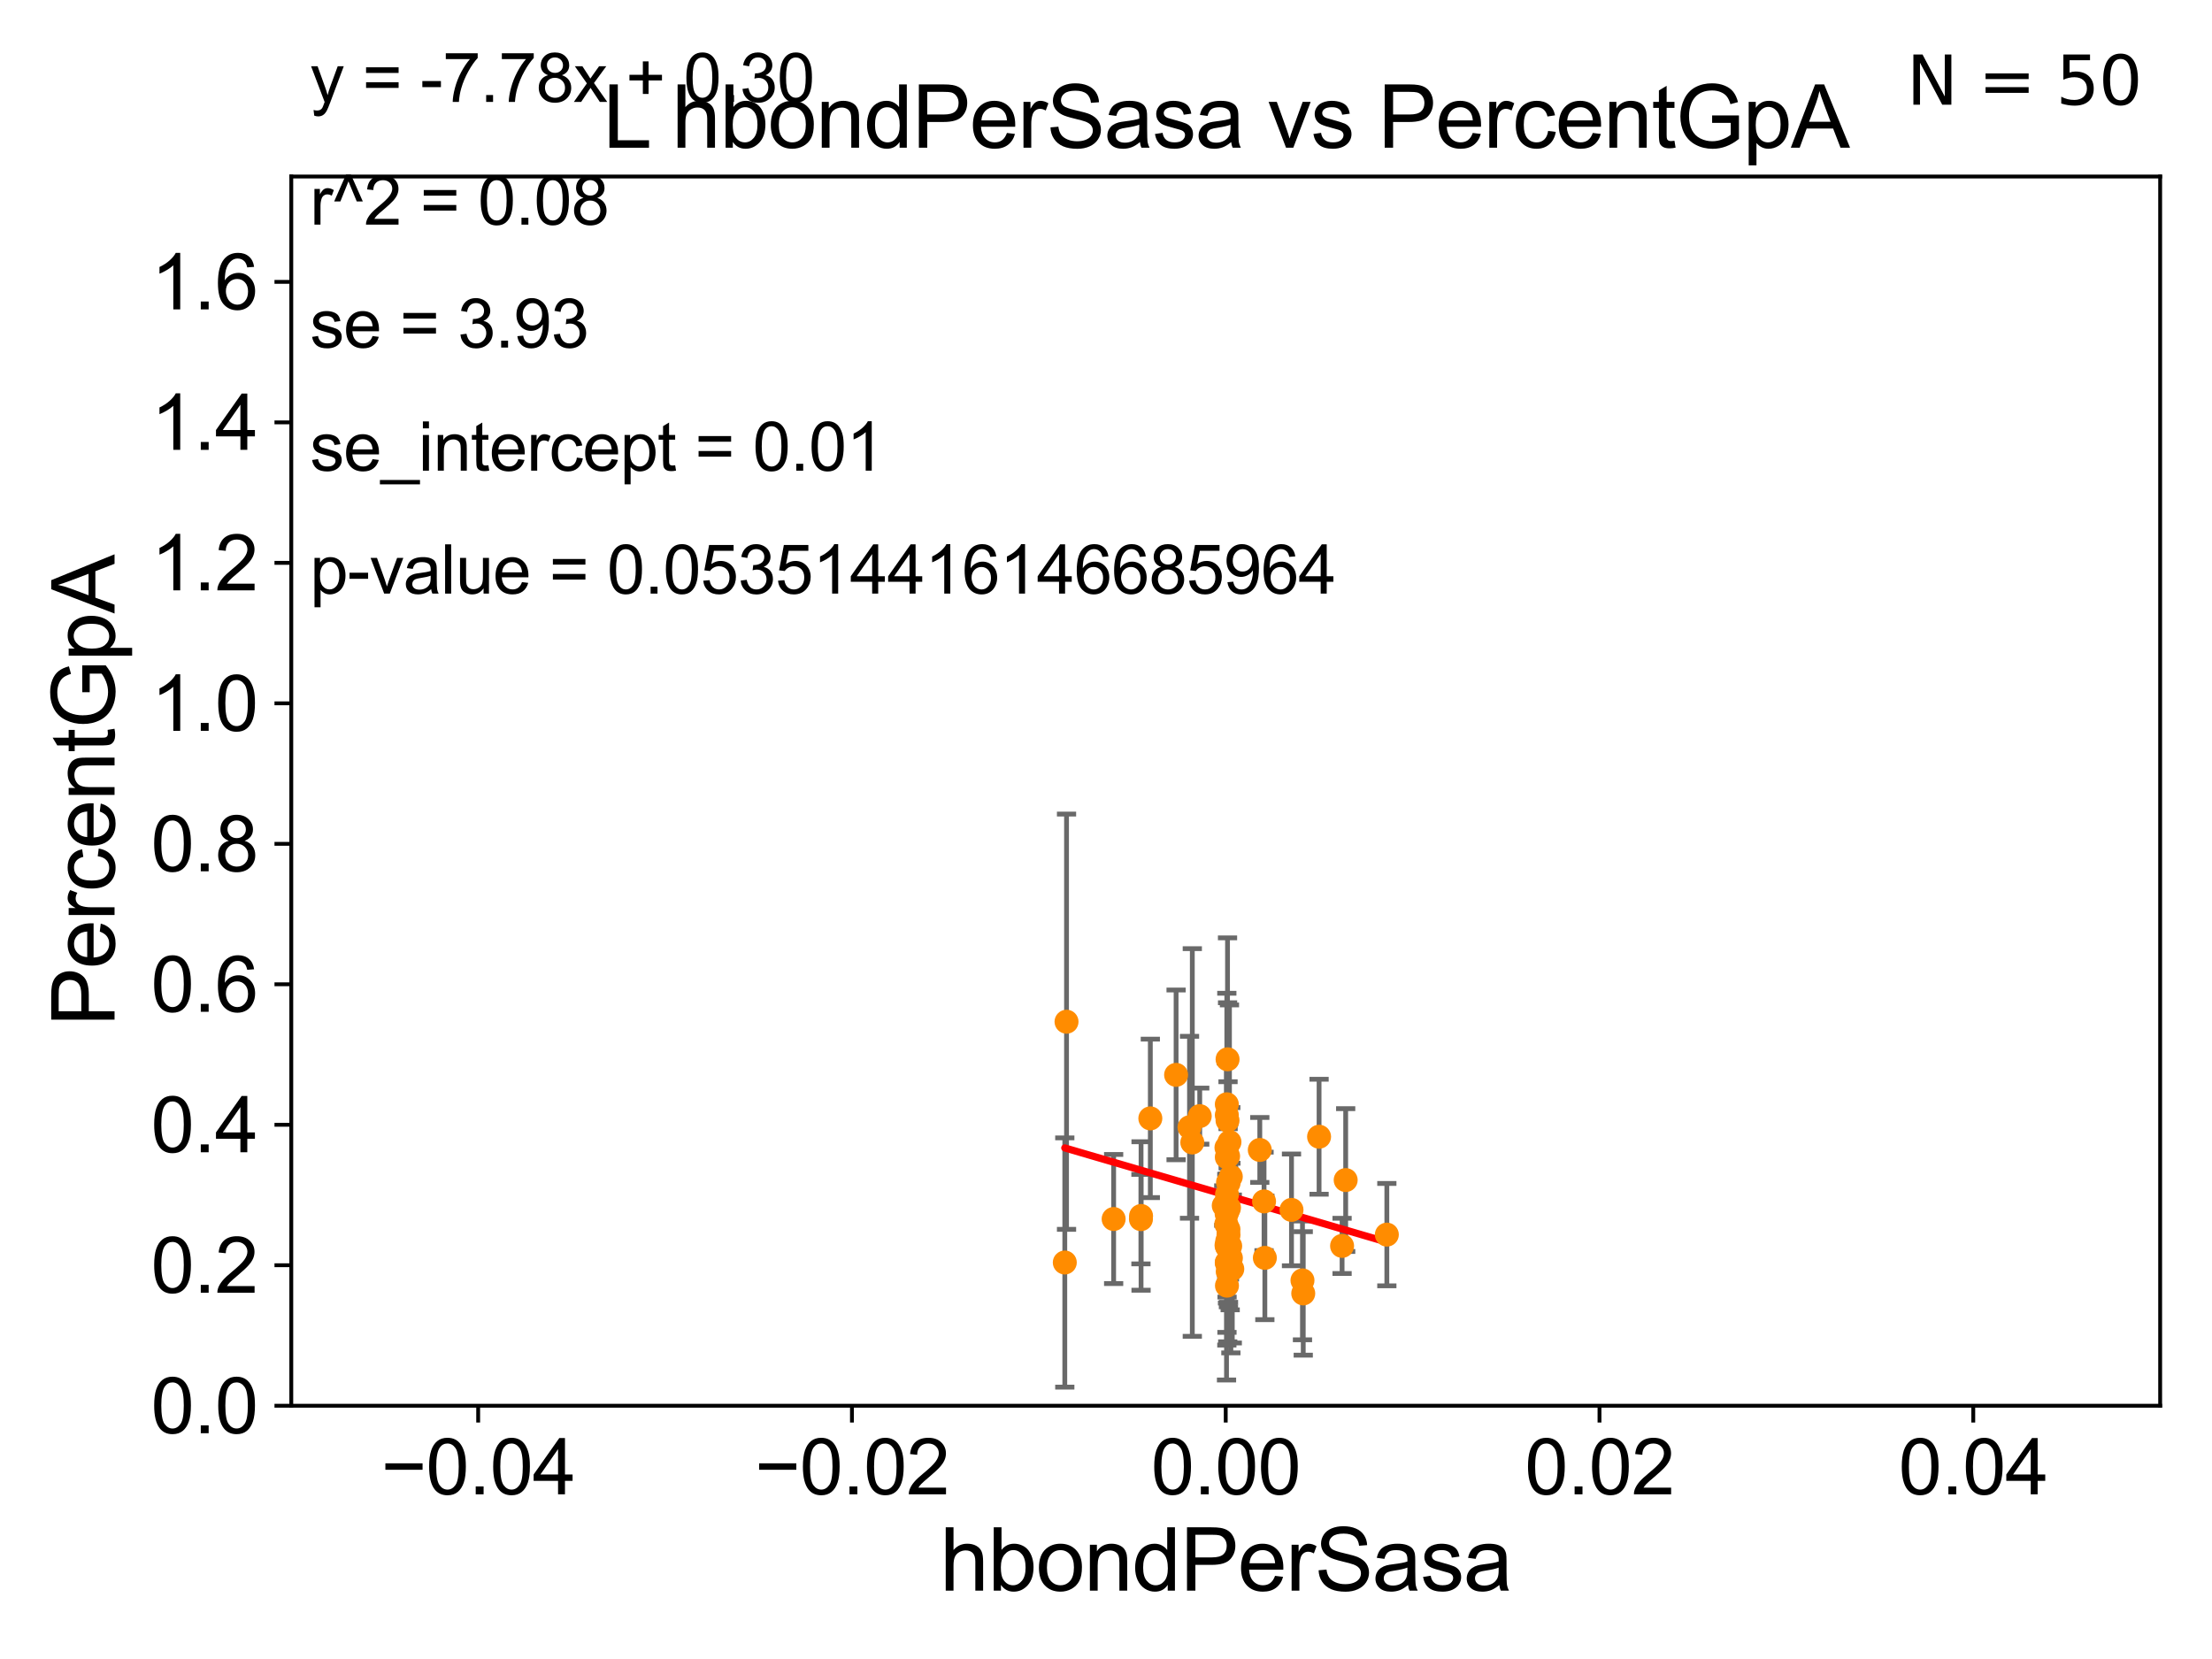 <?xml version="1.0" encoding="utf-8" standalone="no"?>
<!DOCTYPE svg PUBLIC "-//W3C//DTD SVG 1.1//EN"
  "http://www.w3.org/Graphics/SVG/1.1/DTD/svg11.dtd">
<svg xmlns:xlink="http://www.w3.org/1999/xlink" width="460.8pt" height="345.6pt" viewBox="0 0 460.8 345.6" xmlns="http://www.w3.org/2000/svg" version="1.1">
 <defs>
  <style type="text/css">*{stroke-linejoin: round; stroke-linecap: butt}</style>
 </defs>
 <g id="figure_1">
  <g id="patch_1">
   <path d="M 0 345.6 
L 460.8 345.6 
L 460.8 0 
L 0 0 
z
" style="fill: #ffffff"/>
  </g>
  <g id="axes_1">
   <g id="patch_2">
    <path d="M 60.68 292.84 
L 450 292.84 
L 450 36.775 
L 60.68 36.775 
z
" style="fill: #ffffff"/>
   </g>
   <g id="PathCollection_1">
    <defs>
     <path id="m4eedc2c485" d="M 0 1.118 
C 0.297 1.118 0.581 1 0.791 0.791 
C 1 0.581 1.118 0.297 1.118 0 
C 1.118 -0.297 1 -0.581 0.791 -0.791 
C 0.581 -1 0.297 -1.118 0 -1.118 
C -0.297 -1.118 -0.581 -1 -0.791 -0.791 
C -1 -0.581 -1.118 -0.297 -1.118 0 
C -1.118 0.297 -1 0.581 -0.791 0.791 
C -0.581 1 -0.297 1.118 0 1.118 
z
" style="stroke: #ff8c00"/>
    </defs>
    <g clip-path="url(#p54ffae2e24)">
     <use xlink:href="#m4eedc2c485" x="256.026" y="251.568" style="fill: #ff8c00; stroke: #ff8c00"/>
     <use xlink:href="#m4eedc2c485" x="256.707" y="264.352" style="fill: #ff8c00; stroke: #ff8c00"/>
     <use xlink:href="#m4eedc2c485" x="255.569" y="230.042" style="fill: #ff8c00; stroke: #ff8c00"/>
     <use xlink:href="#m4eedc2c485" x="255.931" y="246.435" style="fill: #ff8c00; stroke: #ff8c00"/>
     <use xlink:href="#m4eedc2c485" x="254.931" y="251.144" style="fill: #ff8c00; stroke: #ff8c00"/>
     <use xlink:href="#m4eedc2c485" x="255.532" y="252.869" style="fill: #ff8c00; stroke: #ff8c00"/>
     <use xlink:href="#m4eedc2c485" x="239.635" y="232.979" style="fill: #ff8c00; stroke: #ff8c00"/>
     <use xlink:href="#m4eedc2c485" x="263.492" y="262.035" style="fill: #ff8c00; stroke: #ff8c00"/>
     <use xlink:href="#m4eedc2c485" x="274.788" y="236.801" style="fill: #ff8c00; stroke: #ff8c00"/>
     <use xlink:href="#m4eedc2c485" x="255.506" y="259.41" style="fill: #ff8c00; stroke: #ff8c00"/>
     <use xlink:href="#m4eedc2c485" x="256.417" y="262.075" style="fill: #ff8c00; stroke: #ff8c00"/>
     <use xlink:href="#m4eedc2c485" x="255.919" y="257.264" style="fill: #ff8c00; stroke: #ff8c00"/>
     <use xlink:href="#m4eedc2c485" x="237.68" y="253.967" style="fill: #ff8c00; stroke: #ff8c00"/>
     <use xlink:href="#m4eedc2c485" x="245.002" y="223.915" style="fill: #ff8c00; stroke: #ff8c00"/>
     <use xlink:href="#m4eedc2c485" x="256.398" y="245.109" style="fill: #ff8c00; stroke: #ff8c00"/>
     <use xlink:href="#m4eedc2c485" x="231.992" y="253.941" style="fill: #ff8c00; stroke: #ff8c00"/>
     <use xlink:href="#m4eedc2c485" x="255.715" y="233.413" style="fill: #ff8c00; stroke: #ff8c00"/>
     <use xlink:href="#m4eedc2c485" x="269.043" y="252.041" style="fill: #ff8c00; stroke: #ff8c00"/>
     <use xlink:href="#m4eedc2c485" x="262.439" y="239.556" style="fill: #ff8c00; stroke: #ff8c00"/>
     <use xlink:href="#m4eedc2c485" x="255.495" y="239.066" style="fill: #ff8c00; stroke: #ff8c00"/>
     <use xlink:href="#m4eedc2c485" x="280.329" y="245.828" style="fill: #ff8c00; stroke: #ff8c00"/>
     <use xlink:href="#m4eedc2c485" x="256.269" y="259.567" style="fill: #ff8c00; stroke: #ff8c00"/>
     <use xlink:href="#m4eedc2c485" x="255.822" y="246.304" style="fill: #ff8c00; stroke: #ff8c00"/>
     <use xlink:href="#m4eedc2c485" x="255.6" y="267.823" style="fill: #ff8c00; stroke: #ff8c00"/>
     <use xlink:href="#m4eedc2c485" x="255.569" y="241.061" style="fill: #ff8c00; stroke: #ff8c00"/>
     <use xlink:href="#m4eedc2c485" x="271.49" y="269.441" style="fill: #ff8c00; stroke: #ff8c00"/>
     <use xlink:href="#m4eedc2c485" x="248.38" y="237.999" style="fill: #ff8c00; stroke: #ff8c00"/>
     <use xlink:href="#m4eedc2c485" x="255.555" y="263.043" style="fill: #ff8c00; stroke: #ff8c00"/>
     <use xlink:href="#m4eedc2c485" x="237.704" y="253.312" style="fill: #ff8c00; stroke: #ff8c00"/>
     <use xlink:href="#m4eedc2c485" x="222.177" y="212.841" style="fill: #ff8c00; stroke: #ff8c00"/>
     <use xlink:href="#m4eedc2c485" x="255.57" y="232.291" style="fill: #ff8c00; stroke: #ff8c00"/>
     <use xlink:href="#m4eedc2c485" x="247.798" y="234.829" style="fill: #ff8c00; stroke: #ff8c00"/>
     <use xlink:href="#m4eedc2c485" x="255.605" y="248.845" style="fill: #ff8c00; stroke: #ff8c00"/>
     <use xlink:href="#m4eedc2c485" x="271.33" y="266.729" style="fill: #ff8c00; stroke: #ff8c00"/>
     <use xlink:href="#m4eedc2c485" x="256.119" y="237.902" style="fill: #ff8c00; stroke: #ff8c00"/>
     <use xlink:href="#m4eedc2c485" x="255.621" y="259.734" style="fill: #ff8c00; stroke: #ff8c00"/>
     <use xlink:href="#m4eedc2c485" x="255.574" y="263.007" style="fill: #ff8c00; stroke: #ff8c00"/>
     <use xlink:href="#m4eedc2c485" x="255.837" y="240.841" style="fill: #ff8c00; stroke: #ff8c00"/>
     <use xlink:href="#m4eedc2c485" x="263.324" y="250.274" style="fill: #ff8c00; stroke: #ff8c00"/>
     <use xlink:href="#m4eedc2c485" x="288.904" y="257.195" style="fill: #ff8c00; stroke: #ff8c00"/>
     <use xlink:href="#m4eedc2c485" x="255.844" y="252.045" style="fill: #ff8c00; stroke: #ff8c00"/>
     <use xlink:href="#m4eedc2c485" x="221.816" y="263.003" style="fill: #ff8c00; stroke: #ff8c00"/>
     <use xlink:href="#m4eedc2c485" x="279.581" y="259.543" style="fill: #ff8c00; stroke: #ff8c00"/>
     <use xlink:href="#m4eedc2c485" x="255.907" y="256.094" style="fill: #ff8c00; stroke: #ff8c00"/>
     <use xlink:href="#m4eedc2c485" x="255.882" y="251.594" style="fill: #ff8c00; stroke: #ff8c00"/>
     <use xlink:href="#m4eedc2c485" x="249.925" y="232.508" style="fill: #ff8c00; stroke: #ff8c00"/>
     <use xlink:href="#m4eedc2c485" x="255.726" y="220.673" style="fill: #ff8c00; stroke: #ff8c00"/>
     <use xlink:href="#m4eedc2c485" x="255.76" y="264.89" style="fill: #ff8c00; stroke: #ff8c00"/>
     <use xlink:href="#m4eedc2c485" x="255.461" y="255" style="fill: #ff8c00; stroke: #ff8c00"/>
     <use xlink:href="#m4eedc2c485" x="255.666" y="258.511" style="fill: #ff8c00; stroke: #ff8c00"/>
    </g>
   </g>
   <g id="matplotlib.axis_1">
    <g id="xtick_1">
     <g id="line2d_1">
      <defs>
       <path id="m4521befaea" d="M 0 0 
L 0 3.5 
" style="stroke: #000000; stroke-width: 0.8"/>
      </defs>
      <g>
       <use xlink:href="#m4521befaea" x="99.612" y="292.84" style="stroke: #000000; stroke-width: 0.8"/>
      </g>
     </g>
     <g id="text_1">
      <!-- −0.04 -->
      <g transform="translate(79.371 311.293)scale(0.16 -0.16)">
       <defs>
        <path id="ArialMT-2212" d="M 3381 1997 
L 356 1997 
L 356 2522 
L 3381 2522 
L 3381 1997 
z
" transform="scale(0.016)"/>
        <path id="ArialMT-30" d="M 266 2259 
Q 266 3072 433 3567 
Q 600 4063 929 4331 
Q 1259 4600 1759 4600 
Q 2128 4600 2406 4451 
Q 2684 4303 2865 4023 
Q 3047 3744 3150 3342 
Q 3253 2941 3253 2259 
Q 3253 1453 3087 958 
Q 2922 463 2592 192 
Q 2263 -78 1759 -78 
Q 1097 -78 719 397 
Q 266 969 266 2259 
z
M 844 2259 
Q 844 1131 1108 757 
Q 1372 384 1759 384 
Q 2147 384 2411 759 
Q 2675 1134 2675 2259 
Q 2675 3391 2411 3762 
Q 2147 4134 1753 4134 
Q 1366 4134 1134 3806 
Q 844 3388 844 2259 
z
" transform="scale(0.016)"/>
        <path id="ArialMT-2e" d="M 581 0 
L 581 641 
L 1222 641 
L 1222 0 
L 581 0 
z
" transform="scale(0.016)"/>
        <path id="ArialMT-34" d="M 2069 0 
L 2069 1097 
L 81 1097 
L 81 1613 
L 2172 4581 
L 2631 4581 
L 2631 1613 
L 3250 1613 
L 3250 1097 
L 2631 1097 
L 2631 0 
L 2069 0 
z
M 2069 1613 
L 2069 3678 
L 634 1613 
L 2069 1613 
z
" transform="scale(0.016)"/>
       </defs>
       <use xlink:href="#ArialMT-2212"/>
       <use xlink:href="#ArialMT-30" x="58.398"/>
       <use xlink:href="#ArialMT-2e" x="114.014"/>
       <use xlink:href="#ArialMT-30" x="141.797"/>
       <use xlink:href="#ArialMT-34" x="197.412"/>
      </g>
     </g>
    </g>
    <g id="xtick_2">
     <g id="line2d_2">
      <g>
       <use xlink:href="#m4521befaea" x="177.476" y="292.84" style="stroke: #000000; stroke-width: 0.8"/>
      </g>
     </g>
     <g id="text_2">
      <!-- −0.02 -->
      <g transform="translate(157.235 311.293)scale(0.16 -0.16)">
       <defs>
        <path id="ArialMT-32" d="M 3222 541 
L 3222 0 
L 194 0 
Q 188 203 259 391 
Q 375 700 629 1000 
Q 884 1300 1366 1694 
Q 2113 2306 2375 2664 
Q 2638 3022 2638 3341 
Q 2638 3675 2398 3904 
Q 2159 4134 1775 4134 
Q 1369 4134 1125 3890 
Q 881 3647 878 3216 
L 300 3275 
Q 359 3922 746 4261 
Q 1134 4600 1788 4600 
Q 2447 4600 2831 4234 
Q 3216 3869 3216 3328 
Q 3216 3053 3103 2787 
Q 2991 2522 2730 2228 
Q 2469 1934 1863 1422 
Q 1356 997 1212 845 
Q 1069 694 975 541 
L 3222 541 
z
" transform="scale(0.016)"/>
       </defs>
       <use xlink:href="#ArialMT-2212"/>
       <use xlink:href="#ArialMT-30" x="58.398"/>
       <use xlink:href="#ArialMT-2e" x="114.014"/>
       <use xlink:href="#ArialMT-30" x="141.797"/>
       <use xlink:href="#ArialMT-32" x="197.412"/>
      </g>
     </g>
    </g>
    <g id="xtick_3">
     <g id="line2d_3">
      <g>
       <use xlink:href="#m4521befaea" x="255.34" y="292.84" style="stroke: #000000; stroke-width: 0.8"/>
      </g>
     </g>
     <g id="text_3">
      <!-- 0.00 -->
      <g transform="translate(239.771 311.293)scale(0.16 -0.16)">
       <use xlink:href="#ArialMT-30"/>
       <use xlink:href="#ArialMT-2e" x="55.615"/>
       <use xlink:href="#ArialMT-30" x="83.398"/>
       <use xlink:href="#ArialMT-30" x="139.014"/>
      </g>
     </g>
    </g>
    <g id="xtick_4">
     <g id="line2d_4">
      <g>
       <use xlink:href="#m4521befaea" x="333.204" y="292.84" style="stroke: #000000; stroke-width: 0.8"/>
      </g>
     </g>
     <g id="text_4">
      <!-- 0.02 -->
      <g transform="translate(317.635 311.293)scale(0.16 -0.16)">
       <use xlink:href="#ArialMT-30"/>
       <use xlink:href="#ArialMT-2e" x="55.615"/>
       <use xlink:href="#ArialMT-30" x="83.398"/>
       <use xlink:href="#ArialMT-32" x="139.014"/>
      </g>
     </g>
    </g>
    <g id="xtick_5">
     <g id="line2d_5">
      <g>
       <use xlink:href="#m4521befaea" x="411.068" y="292.84" style="stroke: #000000; stroke-width: 0.8"/>
      </g>
     </g>
     <g id="text_5">
      <!-- 0.04 -->
      <g transform="translate(395.499 311.293)scale(0.16 -0.16)">
       <use xlink:href="#ArialMT-30"/>
       <use xlink:href="#ArialMT-2e" x="55.615"/>
       <use xlink:href="#ArialMT-30" x="83.398"/>
       <use xlink:href="#ArialMT-34" x="139.014"/>
      </g>
     </g>
    </g>
    <g id="text_6">
     <!-- hbondPerSasa -->
     <g transform="translate(195.798 331.357)scale(0.18 -0.18)">
      <defs>
       <path id="ArialMT-68" d="M 422 0 
L 422 4581 
L 984 4581 
L 984 2938 
Q 1378 3394 1978 3394 
Q 2347 3394 2619 3248 
Q 2891 3103 3008 2847 
Q 3125 2591 3125 2103 
L 3125 0 
L 2563 0 
L 2563 2103 
Q 2563 2525 2380 2717 
Q 2197 2909 1863 2909 
Q 1613 2909 1392 2779 
Q 1172 2650 1078 2428 
Q 984 2206 984 1816 
L 984 0 
L 422 0 
z
" transform="scale(0.016)"/>
       <path id="ArialMT-62" d="M 941 0 
L 419 0 
L 419 4581 
L 981 4581 
L 981 2947 
Q 1338 3394 1891 3394 
Q 2197 3394 2470 3270 
Q 2744 3147 2920 2923 
Q 3097 2700 3197 2384 
Q 3297 2069 3297 1709 
Q 3297 856 2875 390 
Q 2453 -75 1863 -75 
Q 1275 -75 941 416 
L 941 0 
z
M 934 1684 
Q 934 1088 1097 822 
Q 1363 388 1816 388 
Q 2184 388 2453 708 
Q 2722 1028 2722 1663 
Q 2722 2313 2464 2622 
Q 2206 2931 1841 2931 
Q 1472 2931 1203 2611 
Q 934 2291 934 1684 
z
" transform="scale(0.016)"/>
       <path id="ArialMT-6f" d="M 213 1659 
Q 213 2581 725 3025 
Q 1153 3394 1769 3394 
Q 2453 3394 2887 2945 
Q 3322 2497 3322 1706 
Q 3322 1066 3130 698 
Q 2938 331 2570 128 
Q 2203 -75 1769 -75 
Q 1072 -75 642 372 
Q 213 819 213 1659 
z
M 791 1659 
Q 791 1022 1069 705 
Q 1347 388 1769 388 
Q 2188 388 2466 706 
Q 2744 1025 2744 1678 
Q 2744 2294 2464 2611 
Q 2184 2928 1769 2928 
Q 1347 2928 1069 2612 
Q 791 2297 791 1659 
z
" transform="scale(0.016)"/>
       <path id="ArialMT-6e" d="M 422 0 
L 422 3319 
L 928 3319 
L 928 2847 
Q 1294 3394 1984 3394 
Q 2284 3394 2536 3286 
Q 2788 3178 2913 3003 
Q 3038 2828 3088 2588 
Q 3119 2431 3119 2041 
L 3119 0 
L 2556 0 
L 2556 2019 
Q 2556 2363 2490 2533 
Q 2425 2703 2258 2804 
Q 2091 2906 1866 2906 
Q 1506 2906 1245 2678 
Q 984 2450 984 1813 
L 984 0 
L 422 0 
z
" transform="scale(0.016)"/>
       <path id="ArialMT-64" d="M 2575 0 
L 2575 419 
Q 2259 -75 1647 -75 
Q 1250 -75 917 144 
Q 584 363 401 755 
Q 219 1147 219 1656 
Q 219 2153 384 2558 
Q 550 2963 881 3178 
Q 1213 3394 1622 3394 
Q 1922 3394 2156 3267 
Q 2391 3141 2538 2938 
L 2538 4581 
L 3097 4581 
L 3097 0 
L 2575 0 
z
M 797 1656 
Q 797 1019 1065 703 
Q 1334 388 1700 388 
Q 2069 388 2326 689 
Q 2584 991 2584 1609 
Q 2584 2291 2321 2609 
Q 2059 2928 1675 2928 
Q 1300 2928 1048 2622 
Q 797 2316 797 1656 
z
" transform="scale(0.016)"/>
       <path id="ArialMT-50" d="M 494 0 
L 494 4581 
L 2222 4581 
Q 2678 4581 2919 4538 
Q 3256 4481 3484 4323 
Q 3713 4166 3852 3881 
Q 3991 3597 3991 3256 
Q 3991 2672 3619 2267 
Q 3247 1863 2275 1863 
L 1100 1863 
L 1100 0 
L 494 0 
z
M 1100 2403 
L 2284 2403 
Q 2872 2403 3119 2622 
Q 3366 2841 3366 3238 
Q 3366 3525 3220 3729 
Q 3075 3934 2838 4000 
Q 2684 4041 2272 4041 
L 1100 4041 
L 1100 2403 
z
" transform="scale(0.016)"/>
       <path id="ArialMT-65" d="M 2694 1069 
L 3275 997 
Q 3138 488 2766 206 
Q 2394 -75 1816 -75 
Q 1088 -75 661 373 
Q 234 822 234 1631 
Q 234 2469 665 2931 
Q 1097 3394 1784 3394 
Q 2450 3394 2872 2941 
Q 3294 2488 3294 1666 
Q 3294 1616 3291 1516 
L 816 1516 
Q 847 969 1125 678 
Q 1403 388 1819 388 
Q 2128 388 2347 550 
Q 2566 713 2694 1069 
z
M 847 1978 
L 2700 1978 
Q 2663 2397 2488 2606 
Q 2219 2931 1791 2931 
Q 1403 2931 1139 2672 
Q 875 2413 847 1978 
z
" transform="scale(0.016)"/>
       <path id="ArialMT-72" d="M 416 0 
L 416 3319 
L 922 3319 
L 922 2816 
Q 1116 3169 1280 3281 
Q 1444 3394 1641 3394 
Q 1925 3394 2219 3213 
L 2025 2691 
Q 1819 2813 1613 2813 
Q 1428 2813 1281 2702 
Q 1134 2591 1072 2394 
Q 978 2094 978 1738 
L 978 0 
L 416 0 
z
" transform="scale(0.016)"/>
       <path id="ArialMT-53" d="M 288 1472 
L 859 1522 
Q 900 1178 1048 958 
Q 1197 738 1509 602 
Q 1822 466 2213 466 
Q 2559 466 2825 569 
Q 3091 672 3220 851 
Q 3350 1031 3350 1244 
Q 3350 1459 3225 1620 
Q 3100 1781 2813 1891 
Q 2628 1963 1997 2114 
Q 1366 2266 1113 2400 
Q 784 2572 623 2826 
Q 463 3081 463 3397 
Q 463 3744 659 4045 
Q 856 4347 1234 4503 
Q 1613 4659 2075 4659 
Q 2584 4659 2973 4495 
Q 3363 4331 3572 4012 
Q 3781 3694 3797 3291 
L 3216 3247 
Q 3169 3681 2898 3903 
Q 2628 4125 2100 4125 
Q 1550 4125 1298 3923 
Q 1047 3722 1047 3438 
Q 1047 3191 1225 3031 
Q 1400 2872 2139 2705 
Q 2878 2538 3153 2413 
Q 3553 2228 3743 1945 
Q 3934 1663 3934 1294 
Q 3934 928 3725 604 
Q 3516 281 3123 101 
Q 2731 -78 2241 -78 
Q 1619 -78 1198 103 
Q 778 284 539 648 
Q 300 1013 288 1472 
z
" transform="scale(0.016)"/>
       <path id="ArialMT-61" d="M 2588 409 
Q 2275 144 1986 34 
Q 1697 -75 1366 -75 
Q 819 -75 525 192 
Q 231 459 231 875 
Q 231 1119 342 1320 
Q 453 1522 633 1644 
Q 813 1766 1038 1828 
Q 1203 1872 1538 1913 
Q 2219 1994 2541 2106 
Q 2544 2222 2544 2253 
Q 2544 2597 2384 2738 
Q 2169 2928 1744 2928 
Q 1347 2928 1158 2789 
Q 969 2650 878 2297 
L 328 2372 
Q 403 2725 575 2942 
Q 747 3159 1072 3276 
Q 1397 3394 1825 3394 
Q 2250 3394 2515 3294 
Q 2781 3194 2906 3042 
Q 3031 2891 3081 2659 
Q 3109 2516 3109 2141 
L 3109 1391 
Q 3109 606 3145 398 
Q 3181 191 3288 0 
L 2700 0 
Q 2613 175 2588 409 
z
M 2541 1666 
Q 2234 1541 1622 1453 
Q 1275 1403 1131 1340 
Q 988 1278 909 1158 
Q 831 1038 831 891 
Q 831 666 1001 516 
Q 1172 366 1500 366 
Q 1825 366 2078 508 
Q 2331 650 2450 897 
Q 2541 1088 2541 1459 
L 2541 1666 
z
" transform="scale(0.016)"/>
       <path id="ArialMT-73" d="M 197 991 
L 753 1078 
Q 800 744 1014 566 
Q 1228 388 1613 388 
Q 2000 388 2187 545 
Q 2375 703 2375 916 
Q 2375 1106 2209 1216 
Q 2094 1291 1634 1406 
Q 1016 1563 777 1677 
Q 538 1791 414 1992 
Q 291 2194 291 2438 
Q 291 2659 392 2848 
Q 494 3038 669 3163 
Q 800 3259 1026 3326 
Q 1253 3394 1513 3394 
Q 1903 3394 2198 3281 
Q 2494 3169 2634 2976 
Q 2775 2784 2828 2463 
L 2278 2388 
Q 2241 2644 2061 2787 
Q 1881 2931 1553 2931 
Q 1166 2931 1000 2803 
Q 834 2675 834 2503 
Q 834 2394 903 2306 
Q 972 2216 1119 2156 
Q 1203 2125 1616 2013 
Q 2213 1853 2448 1751 
Q 2684 1650 2818 1456 
Q 2953 1263 2953 975 
Q 2953 694 2789 445 
Q 2625 197 2315 61 
Q 2006 -75 1616 -75 
Q 969 -75 630 194 
Q 291 463 197 991 
z
" transform="scale(0.016)"/>
      </defs>
      <use xlink:href="#ArialMT-68"/>
      <use xlink:href="#ArialMT-62" x="55.615"/>
      <use xlink:href="#ArialMT-6f" x="111.23"/>
      <use xlink:href="#ArialMT-6e" x="166.846"/>
      <use xlink:href="#ArialMT-64" x="222.461"/>
      <use xlink:href="#ArialMT-50" x="278.076"/>
      <use xlink:href="#ArialMT-65" x="344.775"/>
      <use xlink:href="#ArialMT-72" x="400.391"/>
      <use xlink:href="#ArialMT-53" x="433.691"/>
      <use xlink:href="#ArialMT-61" x="500.391"/>
      <use xlink:href="#ArialMT-73" x="556.006"/>
      <use xlink:href="#ArialMT-61" x="606.006"/>
     </g>
    </g>
   </g>
   <g id="matplotlib.axis_2">
    <g id="ytick_1">
     <g id="line2d_6">
      <defs>
       <path id="m41de1d4f86" d="M 0 0 
L -3.5 0 
" style="stroke: #000000; stroke-width: 0.8"/>
      </defs>
      <g>
       <use xlink:href="#m41de1d4f86" x="60.68" y="292.84" style="stroke: #000000; stroke-width: 0.8"/>
      </g>
     </g>
     <g id="text_7">
      <!-- 0.0 -->
      <g transform="translate(31.44 298.566)scale(0.16 -0.16)">
       <use xlink:href="#ArialMT-30"/>
       <use xlink:href="#ArialMT-2e" x="55.615"/>
       <use xlink:href="#ArialMT-30" x="83.398"/>
      </g>
     </g>
    </g>
    <g id="ytick_2">
     <g id="line2d_7">
      <g>
       <use xlink:href="#m41de1d4f86" x="60.68" y="263.575" style="stroke: #000000; stroke-width: 0.8"/>
      </g>
     </g>
     <g id="text_8">
      <!-- 0.2 -->
      <g transform="translate(31.44 269.302)scale(0.16 -0.16)">
       <use xlink:href="#ArialMT-30"/>
       <use xlink:href="#ArialMT-2e" x="55.615"/>
       <use xlink:href="#ArialMT-32" x="83.398"/>
      </g>
     </g>
    </g>
    <g id="ytick_3">
     <g id="line2d_8">
      <g>
       <use xlink:href="#m41de1d4f86" x="60.68" y="234.311" style="stroke: #000000; stroke-width: 0.8"/>
      </g>
     </g>
     <g id="text_9">
      <!-- 0.4 -->
      <g transform="translate(31.44 240.037)scale(0.16 -0.16)">
       <use xlink:href="#ArialMT-30"/>
       <use xlink:href="#ArialMT-2e" x="55.615"/>
       <use xlink:href="#ArialMT-34" x="83.398"/>
      </g>
     </g>
    </g>
    <g id="ytick_4">
     <g id="line2d_9">
      <g>
       <use xlink:href="#m41de1d4f86" x="60.68" y="205.046" style="stroke: #000000; stroke-width: 0.8"/>
      </g>
     </g>
     <g id="text_10">
      <!-- 0.6 -->
      <g transform="translate(31.44 210.772)scale(0.16 -0.16)">
       <defs>
        <path id="ArialMT-36" d="M 3184 3459 
L 2625 3416 
Q 2550 3747 2413 3897 
Q 2184 4138 1850 4138 
Q 1581 4138 1378 3988 
Q 1113 3794 959 3422 
Q 806 3050 800 2363 
Q 1003 2672 1297 2822 
Q 1591 2972 1913 2972 
Q 2475 2972 2870 2558 
Q 3266 2144 3266 1488 
Q 3266 1056 3080 686 
Q 2894 316 2569 119 
Q 2244 -78 1831 -78 
Q 1128 -78 684 439 
Q 241 956 241 2144 
Q 241 3472 731 4075 
Q 1159 4600 1884 4600 
Q 2425 4600 2770 4297 
Q 3116 3994 3184 3459 
z
M 888 1484 
Q 888 1194 1011 928 
Q 1134 663 1356 523 
Q 1578 384 1822 384 
Q 2178 384 2434 671 
Q 2691 959 2691 1453 
Q 2691 1928 2437 2201 
Q 2184 2475 1800 2475 
Q 1419 2475 1153 2201 
Q 888 1928 888 1484 
z
" transform="scale(0.016)"/>
       </defs>
       <use xlink:href="#ArialMT-30"/>
       <use xlink:href="#ArialMT-2e" x="55.615"/>
       <use xlink:href="#ArialMT-36" x="83.398"/>
      </g>
     </g>
    </g>
    <g id="ytick_5">
     <g id="line2d_10">
      <g>
       <use xlink:href="#m41de1d4f86" x="60.68" y="175.782" style="stroke: #000000; stroke-width: 0.8"/>
      </g>
     </g>
     <g id="text_11">
      <!-- 0.8 -->
      <g transform="translate(31.44 181.508)scale(0.16 -0.16)">
       <defs>
        <path id="ArialMT-38" d="M 1131 2484 
Q 781 2613 612 2850 
Q 444 3088 444 3419 
Q 444 3919 803 4259 
Q 1163 4600 1759 4600 
Q 2359 4600 2725 4251 
Q 3091 3903 3091 3403 
Q 3091 3084 2923 2848 
Q 2756 2613 2416 2484 
Q 2838 2347 3058 2040 
Q 3278 1734 3278 1309 
Q 3278 722 2862 322 
Q 2447 -78 1769 -78 
Q 1091 -78 675 323 
Q 259 725 259 1325 
Q 259 1772 486 2073 
Q 713 2375 1131 2484 
z
M 1019 3438 
Q 1019 3113 1228 2906 
Q 1438 2700 1772 2700 
Q 2097 2700 2305 2904 
Q 2513 3109 2513 3406 
Q 2513 3716 2298 3927 
Q 2084 4138 1766 4138 
Q 1444 4138 1231 3931 
Q 1019 3725 1019 3438 
z
M 838 1322 
Q 838 1081 952 856 
Q 1066 631 1291 507 
Q 1516 384 1775 384 
Q 2178 384 2440 643 
Q 2703 903 2703 1303 
Q 2703 1709 2433 1975 
Q 2163 2241 1756 2241 
Q 1359 2241 1098 1978 
Q 838 1716 838 1322 
z
" transform="scale(0.016)"/>
       </defs>
       <use xlink:href="#ArialMT-30"/>
       <use xlink:href="#ArialMT-2e" x="55.615"/>
       <use xlink:href="#ArialMT-38" x="83.398"/>
      </g>
     </g>
    </g>
    <g id="ytick_6">
     <g id="line2d_11">
      <g>
       <use xlink:href="#m41de1d4f86" x="60.68" y="146.517" style="stroke: #000000; stroke-width: 0.8"/>
      </g>
     </g>
     <g id="text_12">
      <!-- 1.0 -->
      <g transform="translate(31.44 152.243)scale(0.16 -0.16)">
       <defs>
        <path id="ArialMT-31" d="M 2384 0 
L 1822 0 
L 1822 3584 
Q 1619 3391 1289 3197 
Q 959 3003 697 2906 
L 697 3450 
Q 1169 3672 1522 3987 
Q 1875 4303 2022 4600 
L 2384 4600 
L 2384 0 
z
" transform="scale(0.016)"/>
       </defs>
       <use xlink:href="#ArialMT-31"/>
       <use xlink:href="#ArialMT-2e" x="55.615"/>
       <use xlink:href="#ArialMT-30" x="83.398"/>
      </g>
     </g>
    </g>
    <g id="ytick_7">
     <g id="line2d_12">
      <g>
       <use xlink:href="#m41de1d4f86" x="60.68" y="117.252" style="stroke: #000000; stroke-width: 0.8"/>
      </g>
     </g>
     <g id="text_13">
      <!-- 1.2 -->
      <g transform="translate(31.44 122.979)scale(0.16 -0.16)">
       <use xlink:href="#ArialMT-31"/>
       <use xlink:href="#ArialMT-2e" x="55.615"/>
       <use xlink:href="#ArialMT-32" x="83.398"/>
      </g>
     </g>
    </g>
    <g id="ytick_8">
     <g id="line2d_13">
      <g>
       <use xlink:href="#m41de1d4f86" x="60.68" y="87.988" style="stroke: #000000; stroke-width: 0.8"/>
      </g>
     </g>
     <g id="text_14">
      <!-- 1.4 -->
      <g transform="translate(31.44 93.714)scale(0.16 -0.16)">
       <use xlink:href="#ArialMT-31"/>
       <use xlink:href="#ArialMT-2e" x="55.615"/>
       <use xlink:href="#ArialMT-34" x="83.398"/>
      </g>
     </g>
    </g>
    <g id="ytick_9">
     <g id="line2d_14">
      <g>
       <use xlink:href="#m41de1d4f86" x="60.68" y="58.723" style="stroke: #000000; stroke-width: 0.8"/>
      </g>
     </g>
     <g id="text_15">
      <!-- 1.6 -->
      <g transform="translate(31.44 64.45)scale(0.16 -0.16)">
       <use xlink:href="#ArialMT-31"/>
       <use xlink:href="#ArialMT-2e" x="55.615"/>
       <use xlink:href="#ArialMT-36" x="83.398"/>
      </g>
     </g>
    </g>
    <g id="text_16">
     <!-- PercentGpA -->
     <g transform="translate(23.863 213.831)rotate(-90)scale(0.18 -0.18)">
      <defs>
       <path id="ArialMT-63" d="M 2588 1216 
L 3141 1144 
Q 3050 572 2676 248 
Q 2303 -75 1759 -75 
Q 1078 -75 664 370 
Q 250 816 250 1647 
Q 250 2184 428 2587 
Q 606 2991 970 3192 
Q 1334 3394 1763 3394 
Q 2303 3394 2647 3120 
Q 2991 2847 3088 2344 
L 2541 2259 
Q 2463 2594 2264 2762 
Q 2066 2931 1784 2931 
Q 1359 2931 1093 2626 
Q 828 2322 828 1663 
Q 828 994 1084 691 
Q 1341 388 1753 388 
Q 2084 388 2306 591 
Q 2528 794 2588 1216 
z
" transform="scale(0.016)"/>
       <path id="ArialMT-74" d="M 1650 503 
L 1731 6 
Q 1494 -44 1306 -44 
Q 1000 -44 831 53 
Q 663 150 594 308 
Q 525 466 525 972 
L 525 2881 
L 113 2881 
L 113 3319 
L 525 3319 
L 525 4141 
L 1084 4478 
L 1084 3319 
L 1650 3319 
L 1650 2881 
L 1084 2881 
L 1084 941 
Q 1084 700 1114 631 
Q 1144 563 1211 522 
Q 1278 481 1403 481 
Q 1497 481 1650 503 
z
" transform="scale(0.016)"/>
       <path id="ArialMT-47" d="M 2638 1797 
L 2638 2334 
L 4578 2338 
L 4578 638 
Q 4131 281 3656 101 
Q 3181 -78 2681 -78 
Q 2006 -78 1454 211 
Q 903 500 622 1047 
Q 341 1594 341 2269 
Q 341 2938 620 3517 
Q 900 4097 1425 4378 
Q 1950 4659 2634 4659 
Q 3131 4659 3532 4498 
Q 3934 4338 4162 4050 
Q 4391 3763 4509 3300 
L 3963 3150 
Q 3859 3500 3706 3700 
Q 3553 3900 3268 4020 
Q 2984 4141 2638 4141 
Q 2222 4141 1919 4014 
Q 1616 3888 1430 3681 
Q 1244 3475 1141 3228 
Q 966 2803 966 2306 
Q 966 1694 1177 1281 
Q 1388 869 1791 669 
Q 2194 469 2647 469 
Q 3041 469 3416 620 
Q 3791 772 3984 944 
L 3984 1797 
L 2638 1797 
z
" transform="scale(0.016)"/>
       <path id="ArialMT-70" d="M 422 -1272 
L 422 3319 
L 934 3319 
L 934 2888 
Q 1116 3141 1344 3267 
Q 1572 3394 1897 3394 
Q 2322 3394 2647 3175 
Q 2972 2956 3137 2557 
Q 3303 2159 3303 1684 
Q 3303 1175 3120 767 
Q 2938 359 2589 142 
Q 2241 -75 1856 -75 
Q 1575 -75 1351 44 
Q 1128 163 984 344 
L 984 -1272 
L 422 -1272 
z
M 931 1641 
Q 931 1000 1190 694 
Q 1450 388 1819 388 
Q 2194 388 2461 705 
Q 2728 1022 2728 1688 
Q 2728 2322 2467 2637 
Q 2206 2953 1844 2953 
Q 1484 2953 1207 2617 
Q 931 2281 931 1641 
z
" transform="scale(0.016)"/>
       <path id="ArialMT-41" d="M -9 0 
L 1750 4581 
L 2403 4581 
L 4278 0 
L 3588 0 
L 3053 1388 
L 1138 1388 
L 634 0 
L -9 0 
z
M 1313 1881 
L 2866 1881 
L 2388 3150 
Q 2169 3728 2063 4100 
Q 1975 3659 1816 3225 
L 1313 1881 
z
" transform="scale(0.016)"/>
      </defs>
      <use xlink:href="#ArialMT-50"/>
      <use xlink:href="#ArialMT-65" x="66.699"/>
      <use xlink:href="#ArialMT-72" x="122.314"/>
      <use xlink:href="#ArialMT-63" x="155.615"/>
      <use xlink:href="#ArialMT-65" x="205.615"/>
      <use xlink:href="#ArialMT-6e" x="261.23"/>
      <use xlink:href="#ArialMT-74" x="316.846"/>
      <use xlink:href="#ArialMT-47" x="344.629"/>
      <use xlink:href="#ArialMT-70" x="422.412"/>
      <use xlink:href="#ArialMT-41" x="478.027"/>
     </g>
    </g>
   </g>
   <g id="LineCollection_1">
    <path d="M 256.026 263.519 
L 256.026 239.616 
" clip-path="url(#p54ffae2e24)" style="fill: none; stroke: #696969"/>
    <path d="M 256.707 279.767 
L 256.707 248.938 
" clip-path="url(#p54ffae2e24)" style="fill: none; stroke: #696969"/>
    <path d="M 255.569 253.172 
L 255.569 206.911 
" clip-path="url(#p54ffae2e24)" style="fill: none; stroke: #696969"/>
    <path d="M 255.931 258.675 
L 255.931 234.195 
" clip-path="url(#p54ffae2e24)" style="fill: none; stroke: #696969"/>
    <path d="M 254.931 255.268 
L 254.931 247.021 
" clip-path="url(#p54ffae2e24)" style="fill: none; stroke: #696969"/>
    <path d="M 255.532 264.144 
L 255.532 241.594 
" clip-path="url(#p54ffae2e24)" style="fill: none; stroke: #696969"/>
    <path d="M 239.635 249.483 
L 239.635 216.475 
" clip-path="url(#p54ffae2e24)" style="fill: none; stroke: #696969"/>
    <path d="M 263.492 274.907 
L 263.492 249.164 
" clip-path="url(#p54ffae2e24)" style="fill: none; stroke: #696969"/>
    <path d="M 274.788 248.777 
L 274.788 224.825 
" clip-path="url(#p54ffae2e24)" style="fill: none; stroke: #696969"/>
    <path d="M 255.506 287.476 
L 255.506 231.343 
" clip-path="url(#p54ffae2e24)" style="fill: none; stroke: #696969"/>
    <path d="M 256.417 281.829 
L 256.417 242.322 
" clip-path="url(#p54ffae2e24)" style="fill: none; stroke: #696969"/>
    <path d="M 255.919 271.295 
L 255.919 243.234 
" clip-path="url(#p54ffae2e24)" style="fill: none; stroke: #696969"/>
    <path d="M 237.68 263.286 
L 237.68 244.648 
" clip-path="url(#p54ffae2e24)" style="fill: none; stroke: #696969"/>
    <path d="M 245.002 241.594 
L 245.002 206.236 
" clip-path="url(#p54ffae2e24)" style="fill: none; stroke: #696969"/>
    <path d="M 256.398 259.484 
L 256.398 230.733 
" clip-path="url(#p54ffae2e24)" style="fill: none; stroke: #696969"/>
    <path d="M 231.992 267.385 
L 231.992 240.497 
" clip-path="url(#p54ffae2e24)" style="fill: none; stroke: #696969"/>
    <path d="M 255.715 271.451 
L 255.715 195.376 
" clip-path="url(#p54ffae2e24)" style="fill: none; stroke: #696969"/>
    <path d="M 269.043 263.68 
L 269.043 240.402 
" clip-path="url(#p54ffae2e24)" style="fill: none; stroke: #696969"/>
    <path d="M 262.439 246.322 
L 262.439 232.79 
" clip-path="url(#p54ffae2e24)" style="fill: none; stroke: #696969"/>
    <path d="M 255.495 256.69 
L 255.495 221.441 
" clip-path="url(#p54ffae2e24)" style="fill: none; stroke: #696969"/>
    <path d="M 280.329 260.704 
L 280.329 230.953 
" clip-path="url(#p54ffae2e24)" style="fill: none; stroke: #696969"/>
    <path d="M 256.269 272.864 
L 256.269 246.271 
" clip-path="url(#p54ffae2e24)" style="fill: none; stroke: #696969"/>
    <path d="M 255.822 267.265 
L 255.822 225.344 
" clip-path="url(#p54ffae2e24)" style="fill: none; stroke: #696969"/>
    <path d="M 255.6 277.554 
L 255.6 258.093 
" clip-path="url(#p54ffae2e24)" style="fill: none; stroke: #696969"/>
    <path d="M 255.569 250.273 
L 255.569 231.849 
" clip-path="url(#p54ffae2e24)" style="fill: none; stroke: #696969"/>
    <path d="M 271.49 282.303 
L 271.49 256.578 
" clip-path="url(#p54ffae2e24)" style="fill: none; stroke: #696969"/>
    <path d="M 248.38 278.378 
L 248.38 197.62 
" clip-path="url(#p54ffae2e24)" style="fill: none; stroke: #696969"/>
    <path d="M 255.555 266.095 
L 255.555 259.991 
" clip-path="url(#p54ffae2e24)" style="fill: none; stroke: #696969"/>
    <path d="M 237.704 268.777 
L 237.704 237.846 
" clip-path="url(#p54ffae2e24)" style="fill: none; stroke: #696969"/>
    <path d="M 222.177 256.096 
L 222.177 169.585 
" clip-path="url(#p54ffae2e24)" style="fill: none; stroke: #696969"/>
    <path d="M 255.57 244.625 
L 255.57 219.956 
" clip-path="url(#p54ffae2e24)" style="fill: none; stroke: #696969"/>
    <path d="M 247.798 253.778 
L 247.798 215.881 
" clip-path="url(#p54ffae2e24)" style="fill: none; stroke: #696969"/>
    <path d="M 255.605 263.794 
L 255.605 233.897 
" clip-path="url(#p54ffae2e24)" style="fill: none; stroke: #696969"/>
    <path d="M 271.33 279.104 
L 271.33 254.354 
" clip-path="url(#p54ffae2e24)" style="fill: none; stroke: #696969"/>
    <path d="M 256.119 266.457 
L 256.119 209.348 
" clip-path="url(#p54ffae2e24)" style="fill: none; stroke: #696969"/>
    <path d="M 255.621 270.211 
L 255.621 249.257 
" clip-path="url(#p54ffae2e24)" style="fill: none; stroke: #696969"/>
    <path d="M 255.574 280.203 
L 255.574 245.812 
" clip-path="url(#p54ffae2e24)" style="fill: none; stroke: #696969"/>
    <path d="M 255.837 246.554 
L 255.837 235.127 
" clip-path="url(#p54ffae2e24)" style="fill: none; stroke: #696969"/>
    <path d="M 263.324 260.531 
L 263.324 240.018 
" clip-path="url(#p54ffae2e24)" style="fill: none; stroke: #696969"/>
    <path d="M 288.904 267.856 
L 288.904 246.534 
" clip-path="url(#p54ffae2e24)" style="fill: none; stroke: #696969"/>
    <path d="M 255.844 259.556 
L 255.844 244.534 
" clip-path="url(#p54ffae2e24)" style="fill: none; stroke: #696969"/>
    <path d="M 221.816 288.965 
L 221.816 237.042 
" clip-path="url(#p54ffae2e24)" style="fill: none; stroke: #696969"/>
    <path d="M 279.581 265.293 
L 279.581 253.793 
" clip-path="url(#p54ffae2e24)" style="fill: none; stroke: #696969"/>
    <path d="M 255.907 272.236 
L 255.907 239.952 
" clip-path="url(#p54ffae2e24)" style="fill: none; stroke: #696969"/>
    <path d="M 255.882 259.884 
L 255.882 243.305 
" clip-path="url(#p54ffae2e24)" style="fill: none; stroke: #696969"/>
    <path d="M 249.925 238.349 
L 249.925 226.668 
" clip-path="url(#p54ffae2e24)" style="fill: none; stroke: #696969"/>
    <path d="M 255.726 232.452 
L 255.726 208.893 
" clip-path="url(#p54ffae2e24)" style="fill: none; stroke: #696969"/>
    <path d="M 255.76 279.519 
L 255.76 250.26 
" clip-path="url(#p54ffae2e24)" style="fill: none; stroke: #696969"/>
    <path d="M 255.461 259.798 
L 255.461 250.201 
" clip-path="url(#p54ffae2e24)" style="fill: none; stroke: #696969"/>
    <path d="M 255.666 264.631 
L 255.666 252.392 
" clip-path="url(#p54ffae2e24)" style="fill: none; stroke: #696969"/>
   </g>
   <g id="line2d_15">
    <defs>
     <path id="mb6b5ea30c1" d="M 2 0 
L -2 -0 
" style="stroke: #696969"/>
    </defs>
    <g clip-path="url(#p54ffae2e24)">
     <use xlink:href="#mb6b5ea30c1" x="256.026" y="263.519" style="fill: #696969; stroke: #696969"/>
     <use xlink:href="#mb6b5ea30c1" x="256.707" y="279.767" style="fill: #696969; stroke: #696969"/>
     <use xlink:href="#mb6b5ea30c1" x="255.569" y="253.172" style="fill: #696969; stroke: #696969"/>
     <use xlink:href="#mb6b5ea30c1" x="255.931" y="258.675" style="fill: #696969; stroke: #696969"/>
     <use xlink:href="#mb6b5ea30c1" x="254.931" y="255.268" style="fill: #696969; stroke: #696969"/>
     <use xlink:href="#mb6b5ea30c1" x="255.532" y="264.144" style="fill: #696969; stroke: #696969"/>
     <use xlink:href="#mb6b5ea30c1" x="239.635" y="249.483" style="fill: #696969; stroke: #696969"/>
     <use xlink:href="#mb6b5ea30c1" x="263.492" y="274.907" style="fill: #696969; stroke: #696969"/>
     <use xlink:href="#mb6b5ea30c1" x="274.788" y="248.777" style="fill: #696969; stroke: #696969"/>
     <use xlink:href="#mb6b5ea30c1" x="255.506" y="287.476" style="fill: #696969; stroke: #696969"/>
     <use xlink:href="#mb6b5ea30c1" x="256.417" y="281.829" style="fill: #696969; stroke: #696969"/>
     <use xlink:href="#mb6b5ea30c1" x="255.919" y="271.295" style="fill: #696969; stroke: #696969"/>
     <use xlink:href="#mb6b5ea30c1" x="237.68" y="263.286" style="fill: #696969; stroke: #696969"/>
     <use xlink:href="#mb6b5ea30c1" x="245.002" y="241.594" style="fill: #696969; stroke: #696969"/>
     <use xlink:href="#mb6b5ea30c1" x="256.398" y="259.484" style="fill: #696969; stroke: #696969"/>
     <use xlink:href="#mb6b5ea30c1" x="231.992" y="267.385" style="fill: #696969; stroke: #696969"/>
     <use xlink:href="#mb6b5ea30c1" x="255.715" y="271.451" style="fill: #696969; stroke: #696969"/>
     <use xlink:href="#mb6b5ea30c1" x="269.043" y="263.68" style="fill: #696969; stroke: #696969"/>
     <use xlink:href="#mb6b5ea30c1" x="262.439" y="246.322" style="fill: #696969; stroke: #696969"/>
     <use xlink:href="#mb6b5ea30c1" x="255.495" y="256.69" style="fill: #696969; stroke: #696969"/>
     <use xlink:href="#mb6b5ea30c1" x="280.329" y="260.704" style="fill: #696969; stroke: #696969"/>
     <use xlink:href="#mb6b5ea30c1" x="256.269" y="272.864" style="fill: #696969; stroke: #696969"/>
     <use xlink:href="#mb6b5ea30c1" x="255.822" y="267.265" style="fill: #696969; stroke: #696969"/>
     <use xlink:href="#mb6b5ea30c1" x="255.6" y="277.554" style="fill: #696969; stroke: #696969"/>
     <use xlink:href="#mb6b5ea30c1" x="255.569" y="250.273" style="fill: #696969; stroke: #696969"/>
     <use xlink:href="#mb6b5ea30c1" x="271.49" y="282.303" style="fill: #696969; stroke: #696969"/>
     <use xlink:href="#mb6b5ea30c1" x="248.38" y="278.378" style="fill: #696969; stroke: #696969"/>
     <use xlink:href="#mb6b5ea30c1" x="255.555" y="266.095" style="fill: #696969; stroke: #696969"/>
     <use xlink:href="#mb6b5ea30c1" x="237.704" y="268.777" style="fill: #696969; stroke: #696969"/>
     <use xlink:href="#mb6b5ea30c1" x="222.177" y="256.096" style="fill: #696969; stroke: #696969"/>
     <use xlink:href="#mb6b5ea30c1" x="255.57" y="244.625" style="fill: #696969; stroke: #696969"/>
     <use xlink:href="#mb6b5ea30c1" x="247.798" y="253.778" style="fill: #696969; stroke: #696969"/>
     <use xlink:href="#mb6b5ea30c1" x="255.605" y="263.794" style="fill: #696969; stroke: #696969"/>
     <use xlink:href="#mb6b5ea30c1" x="271.33" y="279.104" style="fill: #696969; stroke: #696969"/>
     <use xlink:href="#mb6b5ea30c1" x="256.119" y="266.457" style="fill: #696969; stroke: #696969"/>
     <use xlink:href="#mb6b5ea30c1" x="255.621" y="270.211" style="fill: #696969; stroke: #696969"/>
     <use xlink:href="#mb6b5ea30c1" x="255.574" y="280.203" style="fill: #696969; stroke: #696969"/>
     <use xlink:href="#mb6b5ea30c1" x="255.837" y="246.554" style="fill: #696969; stroke: #696969"/>
     <use xlink:href="#mb6b5ea30c1" x="263.324" y="260.531" style="fill: #696969; stroke: #696969"/>
     <use xlink:href="#mb6b5ea30c1" x="288.904" y="267.856" style="fill: #696969; stroke: #696969"/>
     <use xlink:href="#mb6b5ea30c1" x="255.844" y="259.556" style="fill: #696969; stroke: #696969"/>
     <use xlink:href="#mb6b5ea30c1" x="221.816" y="288.965" style="fill: #696969; stroke: #696969"/>
     <use xlink:href="#mb6b5ea30c1" x="279.581" y="265.293" style="fill: #696969; stroke: #696969"/>
     <use xlink:href="#mb6b5ea30c1" x="255.907" y="272.236" style="fill: #696969; stroke: #696969"/>
     <use xlink:href="#mb6b5ea30c1" x="255.882" y="259.884" style="fill: #696969; stroke: #696969"/>
     <use xlink:href="#mb6b5ea30c1" x="249.925" y="238.349" style="fill: #696969; stroke: #696969"/>
     <use xlink:href="#mb6b5ea30c1" x="255.726" y="232.452" style="fill: #696969; stroke: #696969"/>
     <use xlink:href="#mb6b5ea30c1" x="255.76" y="279.519" style="fill: #696969; stroke: #696969"/>
     <use xlink:href="#mb6b5ea30c1" x="255.461" y="259.798" style="fill: #696969; stroke: #696969"/>
     <use xlink:href="#mb6b5ea30c1" x="255.666" y="264.631" style="fill: #696969; stroke: #696969"/>
    </g>
   </g>
   <g id="line2d_16">
    <g clip-path="url(#p54ffae2e24)">
     <use xlink:href="#mb6b5ea30c1" x="256.026" y="239.616" style="fill: #696969; stroke: #696969"/>
     <use xlink:href="#mb6b5ea30c1" x="256.707" y="248.938" style="fill: #696969; stroke: #696969"/>
     <use xlink:href="#mb6b5ea30c1" x="255.569" y="206.911" style="fill: #696969; stroke: #696969"/>
     <use xlink:href="#mb6b5ea30c1" x="255.931" y="234.195" style="fill: #696969; stroke: #696969"/>
     <use xlink:href="#mb6b5ea30c1" x="254.931" y="247.021" style="fill: #696969; stroke: #696969"/>
     <use xlink:href="#mb6b5ea30c1" x="255.532" y="241.594" style="fill: #696969; stroke: #696969"/>
     <use xlink:href="#mb6b5ea30c1" x="239.635" y="216.475" style="fill: #696969; stroke: #696969"/>
     <use xlink:href="#mb6b5ea30c1" x="263.492" y="249.164" style="fill: #696969; stroke: #696969"/>
     <use xlink:href="#mb6b5ea30c1" x="274.788" y="224.825" style="fill: #696969; stroke: #696969"/>
     <use xlink:href="#mb6b5ea30c1" x="255.506" y="231.343" style="fill: #696969; stroke: #696969"/>
     <use xlink:href="#mb6b5ea30c1" x="256.417" y="242.322" style="fill: #696969; stroke: #696969"/>
     <use xlink:href="#mb6b5ea30c1" x="255.919" y="243.234" style="fill: #696969; stroke: #696969"/>
     <use xlink:href="#mb6b5ea30c1" x="237.68" y="244.648" style="fill: #696969; stroke: #696969"/>
     <use xlink:href="#mb6b5ea30c1" x="245.002" y="206.236" style="fill: #696969; stroke: #696969"/>
     <use xlink:href="#mb6b5ea30c1" x="256.398" y="230.733" style="fill: #696969; stroke: #696969"/>
     <use xlink:href="#mb6b5ea30c1" x="231.992" y="240.497" style="fill: #696969; stroke: #696969"/>
     <use xlink:href="#mb6b5ea30c1" x="255.715" y="195.376" style="fill: #696969; stroke: #696969"/>
     <use xlink:href="#mb6b5ea30c1" x="269.043" y="240.402" style="fill: #696969; stroke: #696969"/>
     <use xlink:href="#mb6b5ea30c1" x="262.439" y="232.79" style="fill: #696969; stroke: #696969"/>
     <use xlink:href="#mb6b5ea30c1" x="255.495" y="221.441" style="fill: #696969; stroke: #696969"/>
     <use xlink:href="#mb6b5ea30c1" x="280.329" y="230.953" style="fill: #696969; stroke: #696969"/>
     <use xlink:href="#mb6b5ea30c1" x="256.269" y="246.271" style="fill: #696969; stroke: #696969"/>
     <use xlink:href="#mb6b5ea30c1" x="255.822" y="225.344" style="fill: #696969; stroke: #696969"/>
     <use xlink:href="#mb6b5ea30c1" x="255.6" y="258.093" style="fill: #696969; stroke: #696969"/>
     <use xlink:href="#mb6b5ea30c1" x="255.569" y="231.849" style="fill: #696969; stroke: #696969"/>
     <use xlink:href="#mb6b5ea30c1" x="271.49" y="256.578" style="fill: #696969; stroke: #696969"/>
     <use xlink:href="#mb6b5ea30c1" x="248.38" y="197.62" style="fill: #696969; stroke: #696969"/>
     <use xlink:href="#mb6b5ea30c1" x="255.555" y="259.991" style="fill: #696969; stroke: #696969"/>
     <use xlink:href="#mb6b5ea30c1" x="237.704" y="237.846" style="fill: #696969; stroke: #696969"/>
     <use xlink:href="#mb6b5ea30c1" x="222.177" y="169.585" style="fill: #696969; stroke: #696969"/>
     <use xlink:href="#mb6b5ea30c1" x="255.57" y="219.956" style="fill: #696969; stroke: #696969"/>
     <use xlink:href="#mb6b5ea30c1" x="247.798" y="215.881" style="fill: #696969; stroke: #696969"/>
     <use xlink:href="#mb6b5ea30c1" x="255.605" y="233.897" style="fill: #696969; stroke: #696969"/>
     <use xlink:href="#mb6b5ea30c1" x="271.33" y="254.354" style="fill: #696969; stroke: #696969"/>
     <use xlink:href="#mb6b5ea30c1" x="256.119" y="209.348" style="fill: #696969; stroke: #696969"/>
     <use xlink:href="#mb6b5ea30c1" x="255.621" y="249.257" style="fill: #696969; stroke: #696969"/>
     <use xlink:href="#mb6b5ea30c1" x="255.574" y="245.812" style="fill: #696969; stroke: #696969"/>
     <use xlink:href="#mb6b5ea30c1" x="255.837" y="235.127" style="fill: #696969; stroke: #696969"/>
     <use xlink:href="#mb6b5ea30c1" x="263.324" y="240.018" style="fill: #696969; stroke: #696969"/>
     <use xlink:href="#mb6b5ea30c1" x="288.904" y="246.534" style="fill: #696969; stroke: #696969"/>
     <use xlink:href="#mb6b5ea30c1" x="255.844" y="244.534" style="fill: #696969; stroke: #696969"/>
     <use xlink:href="#mb6b5ea30c1" x="221.816" y="237.042" style="fill: #696969; stroke: #696969"/>
     <use xlink:href="#mb6b5ea30c1" x="279.581" y="253.793" style="fill: #696969; stroke: #696969"/>
     <use xlink:href="#mb6b5ea30c1" x="255.907" y="239.952" style="fill: #696969; stroke: #696969"/>
     <use xlink:href="#mb6b5ea30c1" x="255.882" y="243.305" style="fill: #696969; stroke: #696969"/>
     <use xlink:href="#mb6b5ea30c1" x="249.925" y="226.668" style="fill: #696969; stroke: #696969"/>
     <use xlink:href="#mb6b5ea30c1" x="255.726" y="208.893" style="fill: #696969; stroke: #696969"/>
     <use xlink:href="#mb6b5ea30c1" x="255.76" y="250.26" style="fill: #696969; stroke: #696969"/>
     <use xlink:href="#mb6b5ea30c1" x="255.461" y="250.201" style="fill: #696969; stroke: #696969"/>
     <use xlink:href="#mb6b5ea30c1" x="255.666" y="252.392" style="fill: #696969; stroke: #696969"/>
    </g>
   </g>
   <g id="line2d_17">
    <path d="M 256.026 249.137 
L 256.707 249.336 
L 255.569 249.003 
L 255.931 249.109 
L 254.931 248.816 
L 255.532 248.992 
L 239.635 244.343 
L 263.492 251.32 
L 274.788 254.623 
L 255.506 248.985 
L 256.417 249.251 
L 255.919 249.105 
L 237.68 243.772 
L 245.002 245.913 
L 256.398 249.245 
L 231.992 242.109 
L 255.715 249.046 
L 269.043 252.943 
L 262.439 251.012 
L 255.495 248.981 
L 280.329 256.244 
L 256.269 249.208 
L 255.822 249.077 
L 255.6 249.012 
L 255.569 249.003 
L 271.49 253.659 
L 248.38 246.901 
L 255.555 248.999 
L 237.704 243.779 
L 222.177 239.238 
L 255.57 249.003 
L 247.798 246.73 
L 255.605 249.014 
L 271.33 253.612 
L 256.119 249.164 
L 255.621 249.018 
L 255.574 249.005 
L 255.837 249.081 
L 263.324 251.271 
L 288.904 258.751 
L 255.844 249.083 
L 221.816 239.132 
L 279.581 256.025 
L 255.907 249.102 
L 255.882 249.094 
L 249.925 247.352 
L 255.726 249.049 
L 255.76 249.059 
L 255.461 248.972 
L 255.666 249.031 
" clip-path="url(#p54ffae2e24)" style="fill: none; stroke: #ff0000; stroke-width: 1.5; stroke-linecap: square"/>
   </g>
   <g id="line2d_18">
    <defs>
     <path id="m78f9a81026" d="M 0 2 
C 0.53 2 1.039 1.789 1.414 1.414 
C 1.789 1.039 2 0.53 2 0 
C 2 -0.53 1.789 -1.039 1.414 -1.414 
C 1.039 -1.789 0.53 -2 0 -2 
C -0.53 -2 -1.039 -1.789 -1.414 -1.414 
C -1.789 -1.039 -2 -0.53 -2 0 
C -2 0.53 -1.789 1.039 -1.414 1.414 
C -1.039 1.789 -0.53 2 0 2 
z
" style="stroke: #ff8c00"/>
    </defs>
    <g clip-path="url(#p54ffae2e24)">
     <use xlink:href="#m78f9a81026" x="256.026" y="251.568" style="fill: #ff8c00; stroke: #ff8c00"/>
     <use xlink:href="#m78f9a81026" x="256.707" y="264.352" style="fill: #ff8c00; stroke: #ff8c00"/>
     <use xlink:href="#m78f9a81026" x="255.569" y="230.042" style="fill: #ff8c00; stroke: #ff8c00"/>
     <use xlink:href="#m78f9a81026" x="255.931" y="246.435" style="fill: #ff8c00; stroke: #ff8c00"/>
     <use xlink:href="#m78f9a81026" x="254.931" y="251.144" style="fill: #ff8c00; stroke: #ff8c00"/>
     <use xlink:href="#m78f9a81026" x="255.532" y="252.869" style="fill: #ff8c00; stroke: #ff8c00"/>
     <use xlink:href="#m78f9a81026" x="239.635" y="232.979" style="fill: #ff8c00; stroke: #ff8c00"/>
     <use xlink:href="#m78f9a81026" x="263.492" y="262.035" style="fill: #ff8c00; stroke: #ff8c00"/>
     <use xlink:href="#m78f9a81026" x="274.788" y="236.801" style="fill: #ff8c00; stroke: #ff8c00"/>
     <use xlink:href="#m78f9a81026" x="255.506" y="259.41" style="fill: #ff8c00; stroke: #ff8c00"/>
     <use xlink:href="#m78f9a81026" x="256.417" y="262.075" style="fill: #ff8c00; stroke: #ff8c00"/>
     <use xlink:href="#m78f9a81026" x="255.919" y="257.264" style="fill: #ff8c00; stroke: #ff8c00"/>
     <use xlink:href="#m78f9a81026" x="237.68" y="253.967" style="fill: #ff8c00; stroke: #ff8c00"/>
     <use xlink:href="#m78f9a81026" x="245.002" y="223.915" style="fill: #ff8c00; stroke: #ff8c00"/>
     <use xlink:href="#m78f9a81026" x="256.398" y="245.109" style="fill: #ff8c00; stroke: #ff8c00"/>
     <use xlink:href="#m78f9a81026" x="231.992" y="253.941" style="fill: #ff8c00; stroke: #ff8c00"/>
     <use xlink:href="#m78f9a81026" x="255.715" y="233.413" style="fill: #ff8c00; stroke: #ff8c00"/>
     <use xlink:href="#m78f9a81026" x="269.043" y="252.041" style="fill: #ff8c00; stroke: #ff8c00"/>
     <use xlink:href="#m78f9a81026" x="262.439" y="239.556" style="fill: #ff8c00; stroke: #ff8c00"/>
     <use xlink:href="#m78f9a81026" x="255.495" y="239.066" style="fill: #ff8c00; stroke: #ff8c00"/>
     <use xlink:href="#m78f9a81026" x="280.329" y="245.828" style="fill: #ff8c00; stroke: #ff8c00"/>
     <use xlink:href="#m78f9a81026" x="256.269" y="259.567" style="fill: #ff8c00; stroke: #ff8c00"/>
     <use xlink:href="#m78f9a81026" x="255.822" y="246.304" style="fill: #ff8c00; stroke: #ff8c00"/>
     <use xlink:href="#m78f9a81026" x="255.6" y="267.823" style="fill: #ff8c00; stroke: #ff8c00"/>
     <use xlink:href="#m78f9a81026" x="255.569" y="241.061" style="fill: #ff8c00; stroke: #ff8c00"/>
     <use xlink:href="#m78f9a81026" x="271.49" y="269.441" style="fill: #ff8c00; stroke: #ff8c00"/>
     <use xlink:href="#m78f9a81026" x="248.38" y="237.999" style="fill: #ff8c00; stroke: #ff8c00"/>
     <use xlink:href="#m78f9a81026" x="255.555" y="263.043" style="fill: #ff8c00; stroke: #ff8c00"/>
     <use xlink:href="#m78f9a81026" x="237.704" y="253.312" style="fill: #ff8c00; stroke: #ff8c00"/>
     <use xlink:href="#m78f9a81026" x="222.177" y="212.841" style="fill: #ff8c00; stroke: #ff8c00"/>
     <use xlink:href="#m78f9a81026" x="255.57" y="232.291" style="fill: #ff8c00; stroke: #ff8c00"/>
     <use xlink:href="#m78f9a81026" x="247.798" y="234.829" style="fill: #ff8c00; stroke: #ff8c00"/>
     <use xlink:href="#m78f9a81026" x="255.605" y="248.845" style="fill: #ff8c00; stroke: #ff8c00"/>
     <use xlink:href="#m78f9a81026" x="271.33" y="266.729" style="fill: #ff8c00; stroke: #ff8c00"/>
     <use xlink:href="#m78f9a81026" x="256.119" y="237.902" style="fill: #ff8c00; stroke: #ff8c00"/>
     <use xlink:href="#m78f9a81026" x="255.621" y="259.734" style="fill: #ff8c00; stroke: #ff8c00"/>
     <use xlink:href="#m78f9a81026" x="255.574" y="263.007" style="fill: #ff8c00; stroke: #ff8c00"/>
     <use xlink:href="#m78f9a81026" x="255.837" y="240.841" style="fill: #ff8c00; stroke: #ff8c00"/>
     <use xlink:href="#m78f9a81026" x="263.324" y="250.274" style="fill: #ff8c00; stroke: #ff8c00"/>
     <use xlink:href="#m78f9a81026" x="288.904" y="257.195" style="fill: #ff8c00; stroke: #ff8c00"/>
     <use xlink:href="#m78f9a81026" x="255.844" y="252.045" style="fill: #ff8c00; stroke: #ff8c00"/>
     <use xlink:href="#m78f9a81026" x="221.816" y="263.003" style="fill: #ff8c00; stroke: #ff8c00"/>
     <use xlink:href="#m78f9a81026" x="279.581" y="259.543" style="fill: #ff8c00; stroke: #ff8c00"/>
     <use xlink:href="#m78f9a81026" x="255.907" y="256.094" style="fill: #ff8c00; stroke: #ff8c00"/>
     <use xlink:href="#m78f9a81026" x="255.882" y="251.594" style="fill: #ff8c00; stroke: #ff8c00"/>
     <use xlink:href="#m78f9a81026" x="249.925" y="232.508" style="fill: #ff8c00; stroke: #ff8c00"/>
     <use xlink:href="#m78f9a81026" x="255.726" y="220.673" style="fill: #ff8c00; stroke: #ff8c00"/>
     <use xlink:href="#m78f9a81026" x="255.76" y="264.89" style="fill: #ff8c00; stroke: #ff8c00"/>
     <use xlink:href="#m78f9a81026" x="255.461" y="255" style="fill: #ff8c00; stroke: #ff8c00"/>
     <use xlink:href="#m78f9a81026" x="255.666" y="258.511" style="fill: #ff8c00; stroke: #ff8c00"/>
    </g>
   </g>
   <g id="patch_3">
    <path d="M 60.68 292.84 
L 60.68 36.775 
" style="fill: none; stroke: #000000; stroke-width: 0.8; stroke-linejoin: miter; stroke-linecap: square"/>
   </g>
   <g id="patch_4">
    <path d="M 450 292.84 
L 450 36.775 
" style="fill: none; stroke: #000000; stroke-width: 0.8; stroke-linejoin: miter; stroke-linecap: square"/>
   </g>
   <g id="patch_5">
    <path d="M 60.68 292.84 
L 450 292.84 
" style="fill: none; stroke: #000000; stroke-width: 0.8; stroke-linejoin: miter; stroke-linecap: square"/>
   </g>
   <g id="patch_6">
    <path d="M 60.68 36.775 
L 450 36.775 
" style="fill: none; stroke: #000000; stroke-width: 0.8; stroke-linejoin: miter; stroke-linecap: square"/>
   </g>
   <g id="text_17">
    <!-- N = 50 -->
    <g transform="translate(397.188 21.806)scale(0.14 -0.14)">
     <defs>
      <path id="DejaVuSans-4e" d="M 628 4666 
L 1478 4666 
L 3547 763 
L 3547 4666 
L 4159 4666 
L 4159 0 
L 3309 0 
L 1241 3903 
L 1241 0 
L 628 0 
L 628 4666 
z
" transform="scale(0.016)"/>
      <path id="DejaVuSans-20" transform="scale(0.016)"/>
      <path id="DejaVuSans-3d" d="M 678 2906 
L 4684 2906 
L 4684 2381 
L 678 2381 
L 678 2906 
z
M 678 1631 
L 4684 1631 
L 4684 1100 
L 678 1100 
L 678 1631 
z
" transform="scale(0.016)"/>
      <path id="DejaVuSans-35" d="M 691 4666 
L 3169 4666 
L 3169 4134 
L 1269 4134 
L 1269 2991 
Q 1406 3038 1543 3061 
Q 1681 3084 1819 3084 
Q 2600 3084 3056 2656 
Q 3513 2228 3513 1497 
Q 3513 744 3044 326 
Q 2575 -91 1722 -91 
Q 1428 -91 1123 -41 
Q 819 9 494 109 
L 494 744 
Q 775 591 1075 516 
Q 1375 441 1709 441 
Q 2250 441 2565 725 
Q 2881 1009 2881 1497 
Q 2881 1984 2565 2268 
Q 2250 2553 1709 2553 
Q 1456 2553 1204 2497 
Q 953 2441 691 2322 
L 691 4666 
z
" transform="scale(0.016)"/>
      <path id="DejaVuSans-30" d="M 2034 4250 
Q 1547 4250 1301 3770 
Q 1056 3291 1056 2328 
Q 1056 1369 1301 889 
Q 1547 409 2034 409 
Q 2525 409 2770 889 
Q 3016 1369 3016 2328 
Q 3016 3291 2770 3770 
Q 2525 4250 2034 4250 
z
M 2034 4750 
Q 2819 4750 3233 4129 
Q 3647 3509 3647 2328 
Q 3647 1150 3233 529 
Q 2819 -91 2034 -91 
Q 1250 -91 836 529 
Q 422 1150 422 2328 
Q 422 3509 836 4129 
Q 1250 4750 2034 4750 
z
" transform="scale(0.016)"/>
     </defs>
     <use xlink:href="#DejaVuSans-4e"/>
     <use xlink:href="#DejaVuSans-20" x="74.805"/>
     <use xlink:href="#DejaVuSans-3d" x="106.592"/>
     <use xlink:href="#DejaVuSans-20" x="190.381"/>
     <use xlink:href="#DejaVuSans-35" x="222.168"/>
     <use xlink:href="#DejaVuSans-30" x="285.791"/>
    </g>
   </g>
   <g id="text_18">
    <!-- r^2 = 0.08 -->
    <g transform="translate(64.573 46.796)scale(0.14 -0.14)">
     <defs>
      <path id="ArialMT-5e" d="M 747 2156 
L 169 2156 
L 1272 4659 
L 1725 4659 
L 2834 2156 
L 2269 2156 
L 1497 4022 
L 747 2156 
z
" transform="scale(0.016)"/>
      <path id="ArialMT-20" transform="scale(0.016)"/>
      <path id="ArialMT-3d" d="M 3381 2694 
L 356 2694 
L 356 3219 
L 3381 3219 
L 3381 2694 
z
M 3381 1303 
L 356 1303 
L 356 1828 
L 3381 1828 
L 3381 1303 
z
" transform="scale(0.016)"/>
     </defs>
     <use xlink:href="#ArialMT-72"/>
     <use xlink:href="#ArialMT-5e" x="33.301"/>
     <use xlink:href="#ArialMT-32" x="80.225"/>
     <use xlink:href="#ArialMT-20" x="135.84"/>
     <use xlink:href="#ArialMT-3d" x="163.623"/>
     <use xlink:href="#ArialMT-20" x="222.021"/>
     <use xlink:href="#ArialMT-30" x="249.805"/>
     <use xlink:href="#ArialMT-2e" x="305.42"/>
     <use xlink:href="#ArialMT-30" x="333.203"/>
     <use xlink:href="#ArialMT-38" x="388.818"/>
    </g>
   </g>
   <g id="text_19">
    <!-- y = -7.78x + 0.30 -->
    <g transform="translate(64.573 21.231)scale(0.14 -0.14)">
     <defs>
      <path id="ArialMT-79" d="M 397 -1278 
L 334 -750 
Q 519 -800 656 -800 
Q 844 -800 956 -737 
Q 1069 -675 1141 -563 
Q 1194 -478 1313 -144 
Q 1328 -97 1363 -6 
L 103 3319 
L 709 3319 
L 1400 1397 
Q 1534 1031 1641 628 
Q 1738 1016 1872 1384 
L 2581 3319 
L 3144 3319 
L 1881 -56 
Q 1678 -603 1566 -809 
Q 1416 -1088 1222 -1217 
Q 1028 -1347 759 -1347 
Q 597 -1347 397 -1278 
z
" transform="scale(0.016)"/>
      <path id="ArialMT-2d" d="M 203 1375 
L 203 1941 
L 1931 1941 
L 1931 1375 
L 203 1375 
z
" transform="scale(0.016)"/>
      <path id="ArialMT-37" d="M 303 3981 
L 303 4522 
L 3269 4522 
L 3269 4084 
Q 2831 3619 2401 2847 
Q 1972 2075 1738 1259 
Q 1569 684 1522 0 
L 944 0 
Q 953 541 1156 1306 
Q 1359 2072 1739 2783 
Q 2119 3494 2547 3981 
L 303 3981 
z
" transform="scale(0.016)"/>
      <path id="ArialMT-78" d="M 47 0 
L 1259 1725 
L 138 3319 
L 841 3319 
L 1350 2541 
Q 1494 2319 1581 2169 
Q 1719 2375 1834 2534 
L 2394 3319 
L 3066 3319 
L 1919 1756 
L 3153 0 
L 2463 0 
L 1781 1031 
L 1600 1309 
L 728 0 
L 47 0 
z
" transform="scale(0.016)"/>
      <path id="ArialMT-2b" d="M 1603 741 
L 1603 1997 
L 356 1997 
L 356 2522 
L 1603 2522 
L 1603 3769 
L 2134 3769 
L 2134 2522 
L 3381 2522 
L 3381 1997 
L 2134 1997 
L 2134 741 
L 1603 741 
z
" transform="scale(0.016)"/>
      <path id="ArialMT-33" d="M 269 1209 
L 831 1284 
Q 928 806 1161 595 
Q 1394 384 1728 384 
Q 2125 384 2398 659 
Q 2672 934 2672 1341 
Q 2672 1728 2419 1979 
Q 2166 2231 1775 2231 
Q 1616 2231 1378 2169 
L 1441 2663 
Q 1497 2656 1531 2656 
Q 1891 2656 2178 2843 
Q 2466 3031 2466 3422 
Q 2466 3731 2256 3934 
Q 2047 4138 1716 4138 
Q 1388 4138 1169 3931 
Q 950 3725 888 3313 
L 325 3413 
Q 428 3978 793 4289 
Q 1159 4600 1703 4600 
Q 2078 4600 2393 4439 
Q 2709 4278 2876 4000 
Q 3044 3722 3044 3409 
Q 3044 3113 2884 2869 
Q 2725 2625 2413 2481 
Q 2819 2388 3044 2092 
Q 3269 1797 3269 1353 
Q 3269 753 2831 336 
Q 2394 -81 1725 -81 
Q 1122 -81 723 278 
Q 325 638 269 1209 
z
" transform="scale(0.016)"/>
     </defs>
     <use xlink:href="#ArialMT-79"/>
     <use xlink:href="#ArialMT-20" x="50"/>
     <use xlink:href="#ArialMT-3d" x="77.783"/>
     <use xlink:href="#ArialMT-20" x="136.182"/>
     <use xlink:href="#ArialMT-2d" x="163.965"/>
     <use xlink:href="#ArialMT-37" x="197.266"/>
     <use xlink:href="#ArialMT-2e" x="252.881"/>
     <use xlink:href="#ArialMT-37" x="280.664"/>
     <use xlink:href="#ArialMT-38" x="336.279"/>
     <use xlink:href="#ArialMT-78" x="391.895"/>
     <use xlink:href="#ArialMT-20" x="441.895"/>
     <use xlink:href="#ArialMT-2b" x="469.678"/>
     <use xlink:href="#ArialMT-20" x="528.076"/>
     <use xlink:href="#ArialMT-30" x="555.859"/>
     <use xlink:href="#ArialMT-2e" x="611.475"/>
     <use xlink:href="#ArialMT-33" x="639.258"/>
     <use xlink:href="#ArialMT-30" x="694.873"/>
    </g>
   </g>
   <g id="text_20">
    <!-- se = 3.93 -->
    <g transform="translate(64.573 72.402)scale(0.14 -0.14)">
     <defs>
      <path id="ArialMT-39" d="M 350 1059 
L 891 1109 
Q 959 728 1153 556 
Q 1347 384 1650 384 
Q 1909 384 2104 503 
Q 2300 622 2425 820 
Q 2550 1019 2634 1356 
Q 2719 1694 2719 2044 
Q 2719 2081 2716 2156 
Q 2547 1888 2255 1720 
Q 1963 1553 1622 1553 
Q 1053 1553 659 1965 
Q 266 2378 266 3053 
Q 266 3750 677 4175 
Q 1088 4600 1706 4600 
Q 2153 4600 2523 4359 
Q 2894 4119 3086 3673 
Q 3278 3228 3278 2384 
Q 3278 1506 3087 986 
Q 2897 466 2520 194 
Q 2144 -78 1638 -78 
Q 1100 -78 759 220 
Q 419 519 350 1059 
z
M 2653 3081 
Q 2653 3566 2395 3850 
Q 2138 4134 1775 4134 
Q 1400 4134 1122 3828 
Q 844 3522 844 3034 
Q 844 2597 1108 2323 
Q 1372 2050 1759 2050 
Q 2150 2050 2401 2323 
Q 2653 2597 2653 3081 
z
" transform="scale(0.016)"/>
     </defs>
     <use xlink:href="#ArialMT-73"/>
     <use xlink:href="#ArialMT-65" x="50"/>
     <use xlink:href="#ArialMT-20" x="105.615"/>
     <use xlink:href="#ArialMT-3d" x="133.398"/>
     <use xlink:href="#ArialMT-20" x="191.797"/>
     <use xlink:href="#ArialMT-33" x="219.58"/>
     <use xlink:href="#ArialMT-2e" x="275.195"/>
     <use xlink:href="#ArialMT-39" x="302.979"/>
     <use xlink:href="#ArialMT-33" x="358.594"/>
    </g>
   </g>
   <g id="text_21">
    <!-- se_intercept = 0.01 -->
    <g transform="translate(64.573 98.05)scale(0.14 -0.14)">
     <defs>
      <path id="ArialMT-5f" d="M -97 -1272 
L -97 -866 
L 3631 -866 
L 3631 -1272 
L -97 -1272 
z
" transform="scale(0.016)"/>
      <path id="ArialMT-69" d="M 425 3934 
L 425 4581 
L 988 4581 
L 988 3934 
L 425 3934 
z
M 425 0 
L 425 3319 
L 988 3319 
L 988 0 
L 425 0 
z
" transform="scale(0.016)"/>
     </defs>
     <use xlink:href="#ArialMT-73"/>
     <use xlink:href="#ArialMT-65" x="50"/>
     <use xlink:href="#ArialMT-5f" x="105.615"/>
     <use xlink:href="#ArialMT-69" x="161.23"/>
     <use xlink:href="#ArialMT-6e" x="183.447"/>
     <use xlink:href="#ArialMT-74" x="239.062"/>
     <use xlink:href="#ArialMT-65" x="266.846"/>
     <use xlink:href="#ArialMT-72" x="322.461"/>
     <use xlink:href="#ArialMT-63" x="355.762"/>
     <use xlink:href="#ArialMT-65" x="405.762"/>
     <use xlink:href="#ArialMT-70" x="461.377"/>
     <use xlink:href="#ArialMT-74" x="516.992"/>
     <use xlink:href="#ArialMT-20" x="544.775"/>
     <use xlink:href="#ArialMT-3d" x="572.559"/>
     <use xlink:href="#ArialMT-20" x="630.957"/>
     <use xlink:href="#ArialMT-30" x="658.74"/>
     <use xlink:href="#ArialMT-2e" x="714.355"/>
     <use xlink:href="#ArialMT-30" x="742.139"/>
     <use xlink:href="#ArialMT-31" x="797.754"/>
    </g>
   </g>
   <g id="text_22">
    <!-- p-value = 0.053514416146685964 -->
    <g transform="translate(64.573 123.657)scale(0.14 -0.14)">
     <defs>
      <path id="ArialMT-76" d="M 1344 0 
L 81 3319 
L 675 3319 
L 1388 1331 
Q 1503 1009 1600 663 
Q 1675 925 1809 1294 
L 2547 3319 
L 3125 3319 
L 1869 0 
L 1344 0 
z
" transform="scale(0.016)"/>
      <path id="ArialMT-6c" d="M 409 0 
L 409 4581 
L 972 4581 
L 972 0 
L 409 0 
z
" transform="scale(0.016)"/>
      <path id="ArialMT-75" d="M 2597 0 
L 2597 488 
Q 2209 -75 1544 -75 
Q 1250 -75 995 37 
Q 741 150 617 320 
Q 494 491 444 738 
Q 409 903 409 1263 
L 409 3319 
L 972 3319 
L 972 1478 
Q 972 1038 1006 884 
Q 1059 663 1231 536 
Q 1403 409 1656 409 
Q 1909 409 2131 539 
Q 2353 669 2445 892 
Q 2538 1116 2538 1541 
L 2538 3319 
L 3100 3319 
L 3100 0 
L 2597 0 
z
" transform="scale(0.016)"/>
      <path id="ArialMT-35" d="M 266 1200 
L 856 1250 
Q 922 819 1161 601 
Q 1400 384 1738 384 
Q 2144 384 2425 690 
Q 2706 997 2706 1503 
Q 2706 1984 2436 2262 
Q 2166 2541 1728 2541 
Q 1456 2541 1237 2417 
Q 1019 2294 894 2097 
L 366 2166 
L 809 4519 
L 3088 4519 
L 3088 3981 
L 1259 3981 
L 1013 2750 
Q 1425 3038 1878 3038 
Q 2478 3038 2890 2622 
Q 3303 2206 3303 1553 
Q 3303 931 2941 478 
Q 2500 -78 1738 -78 
Q 1113 -78 717 272 
Q 322 622 266 1200 
z
" transform="scale(0.016)"/>
     </defs>
     <use xlink:href="#ArialMT-70"/>
     <use xlink:href="#ArialMT-2d" x="55.615"/>
     <use xlink:href="#ArialMT-76" x="88.916"/>
     <use xlink:href="#ArialMT-61" x="138.916"/>
     <use xlink:href="#ArialMT-6c" x="194.531"/>
     <use xlink:href="#ArialMT-75" x="216.748"/>
     <use xlink:href="#ArialMT-65" x="272.363"/>
     <use xlink:href="#ArialMT-20" x="327.979"/>
     <use xlink:href="#ArialMT-3d" x="355.762"/>
     <use xlink:href="#ArialMT-20" x="414.16"/>
     <use xlink:href="#ArialMT-30" x="441.943"/>
     <use xlink:href="#ArialMT-2e" x="497.559"/>
     <use xlink:href="#ArialMT-30" x="525.342"/>
     <use xlink:href="#ArialMT-35" x="580.957"/>
     <use xlink:href="#ArialMT-33" x="636.572"/>
     <use xlink:href="#ArialMT-35" x="692.188"/>
     <use xlink:href="#ArialMT-31" x="747.803"/>
     <use xlink:href="#ArialMT-34" x="803.418"/>
     <use xlink:href="#ArialMT-34" x="859.033"/>
     <use xlink:href="#ArialMT-31" x="914.648"/>
     <use xlink:href="#ArialMT-36" x="970.264"/>
     <use xlink:href="#ArialMT-31" x="1025.879"/>
     <use xlink:href="#ArialMT-34" x="1081.494"/>
     <use xlink:href="#ArialMT-36" x="1137.109"/>
     <use xlink:href="#ArialMT-36" x="1192.725"/>
     <use xlink:href="#ArialMT-38" x="1248.34"/>
     <use xlink:href="#ArialMT-35" x="1303.955"/>
     <use xlink:href="#ArialMT-39" x="1359.57"/>
     <use xlink:href="#ArialMT-36" x="1415.186"/>
     <use xlink:href="#ArialMT-34" x="1470.801"/>
    </g>
   </g>
   <g id="text_23">
    <!-- L hbondPerSasa vs PercentGpA -->
    <g transform="translate(125.606 30.775)scale(0.18 -0.18)">
     <defs>
      <path id="ArialMT-4c" d="M 469 0 
L 469 4581 
L 1075 4581 
L 1075 541 
L 3331 541 
L 3331 0 
L 469 0 
z
" transform="scale(0.016)"/>
     </defs>
     <use xlink:href="#ArialMT-4c"/>
     <use xlink:href="#ArialMT-20" x="51.865"/>
     <use xlink:href="#ArialMT-68" x="79.648"/>
     <use xlink:href="#ArialMT-62" x="135.264"/>
     <use xlink:href="#ArialMT-6f" x="190.879"/>
     <use xlink:href="#ArialMT-6e" x="246.494"/>
     <use xlink:href="#ArialMT-64" x="302.109"/>
     <use xlink:href="#ArialMT-50" x="357.725"/>
     <use xlink:href="#ArialMT-65" x="424.424"/>
     <use xlink:href="#ArialMT-72" x="480.039"/>
     <use xlink:href="#ArialMT-53" x="513.34"/>
     <use xlink:href="#ArialMT-61" x="580.039"/>
     <use xlink:href="#ArialMT-73" x="635.654"/>
     <use xlink:href="#ArialMT-61" x="685.654"/>
     <use xlink:href="#ArialMT-20" x="741.27"/>
     <use xlink:href="#ArialMT-76" x="769.053"/>
     <use xlink:href="#ArialMT-73" x="819.053"/>
     <use xlink:href="#ArialMT-20" x="869.053"/>
     <use xlink:href="#ArialMT-50" x="896.836"/>
     <use xlink:href="#ArialMT-65" x="963.535"/>
     <use xlink:href="#ArialMT-72" x="1019.15"/>
     <use xlink:href="#ArialMT-63" x="1052.451"/>
     <use xlink:href="#ArialMT-65" x="1102.451"/>
     <use xlink:href="#ArialMT-6e" x="1158.066"/>
     <use xlink:href="#ArialMT-74" x="1213.682"/>
     <use xlink:href="#ArialMT-47" x="1241.465"/>
     <use xlink:href="#ArialMT-70" x="1319.248"/>
     <use xlink:href="#ArialMT-41" x="1374.863"/>
    </g>
   </g>
  </g>
 </g>
 <defs>
  <clipPath id="p54ffae2e24">
   <rect x="60.68" y="36.775" width="389.32" height="256.065"/>
  </clipPath>
 </defs>
</svg>
